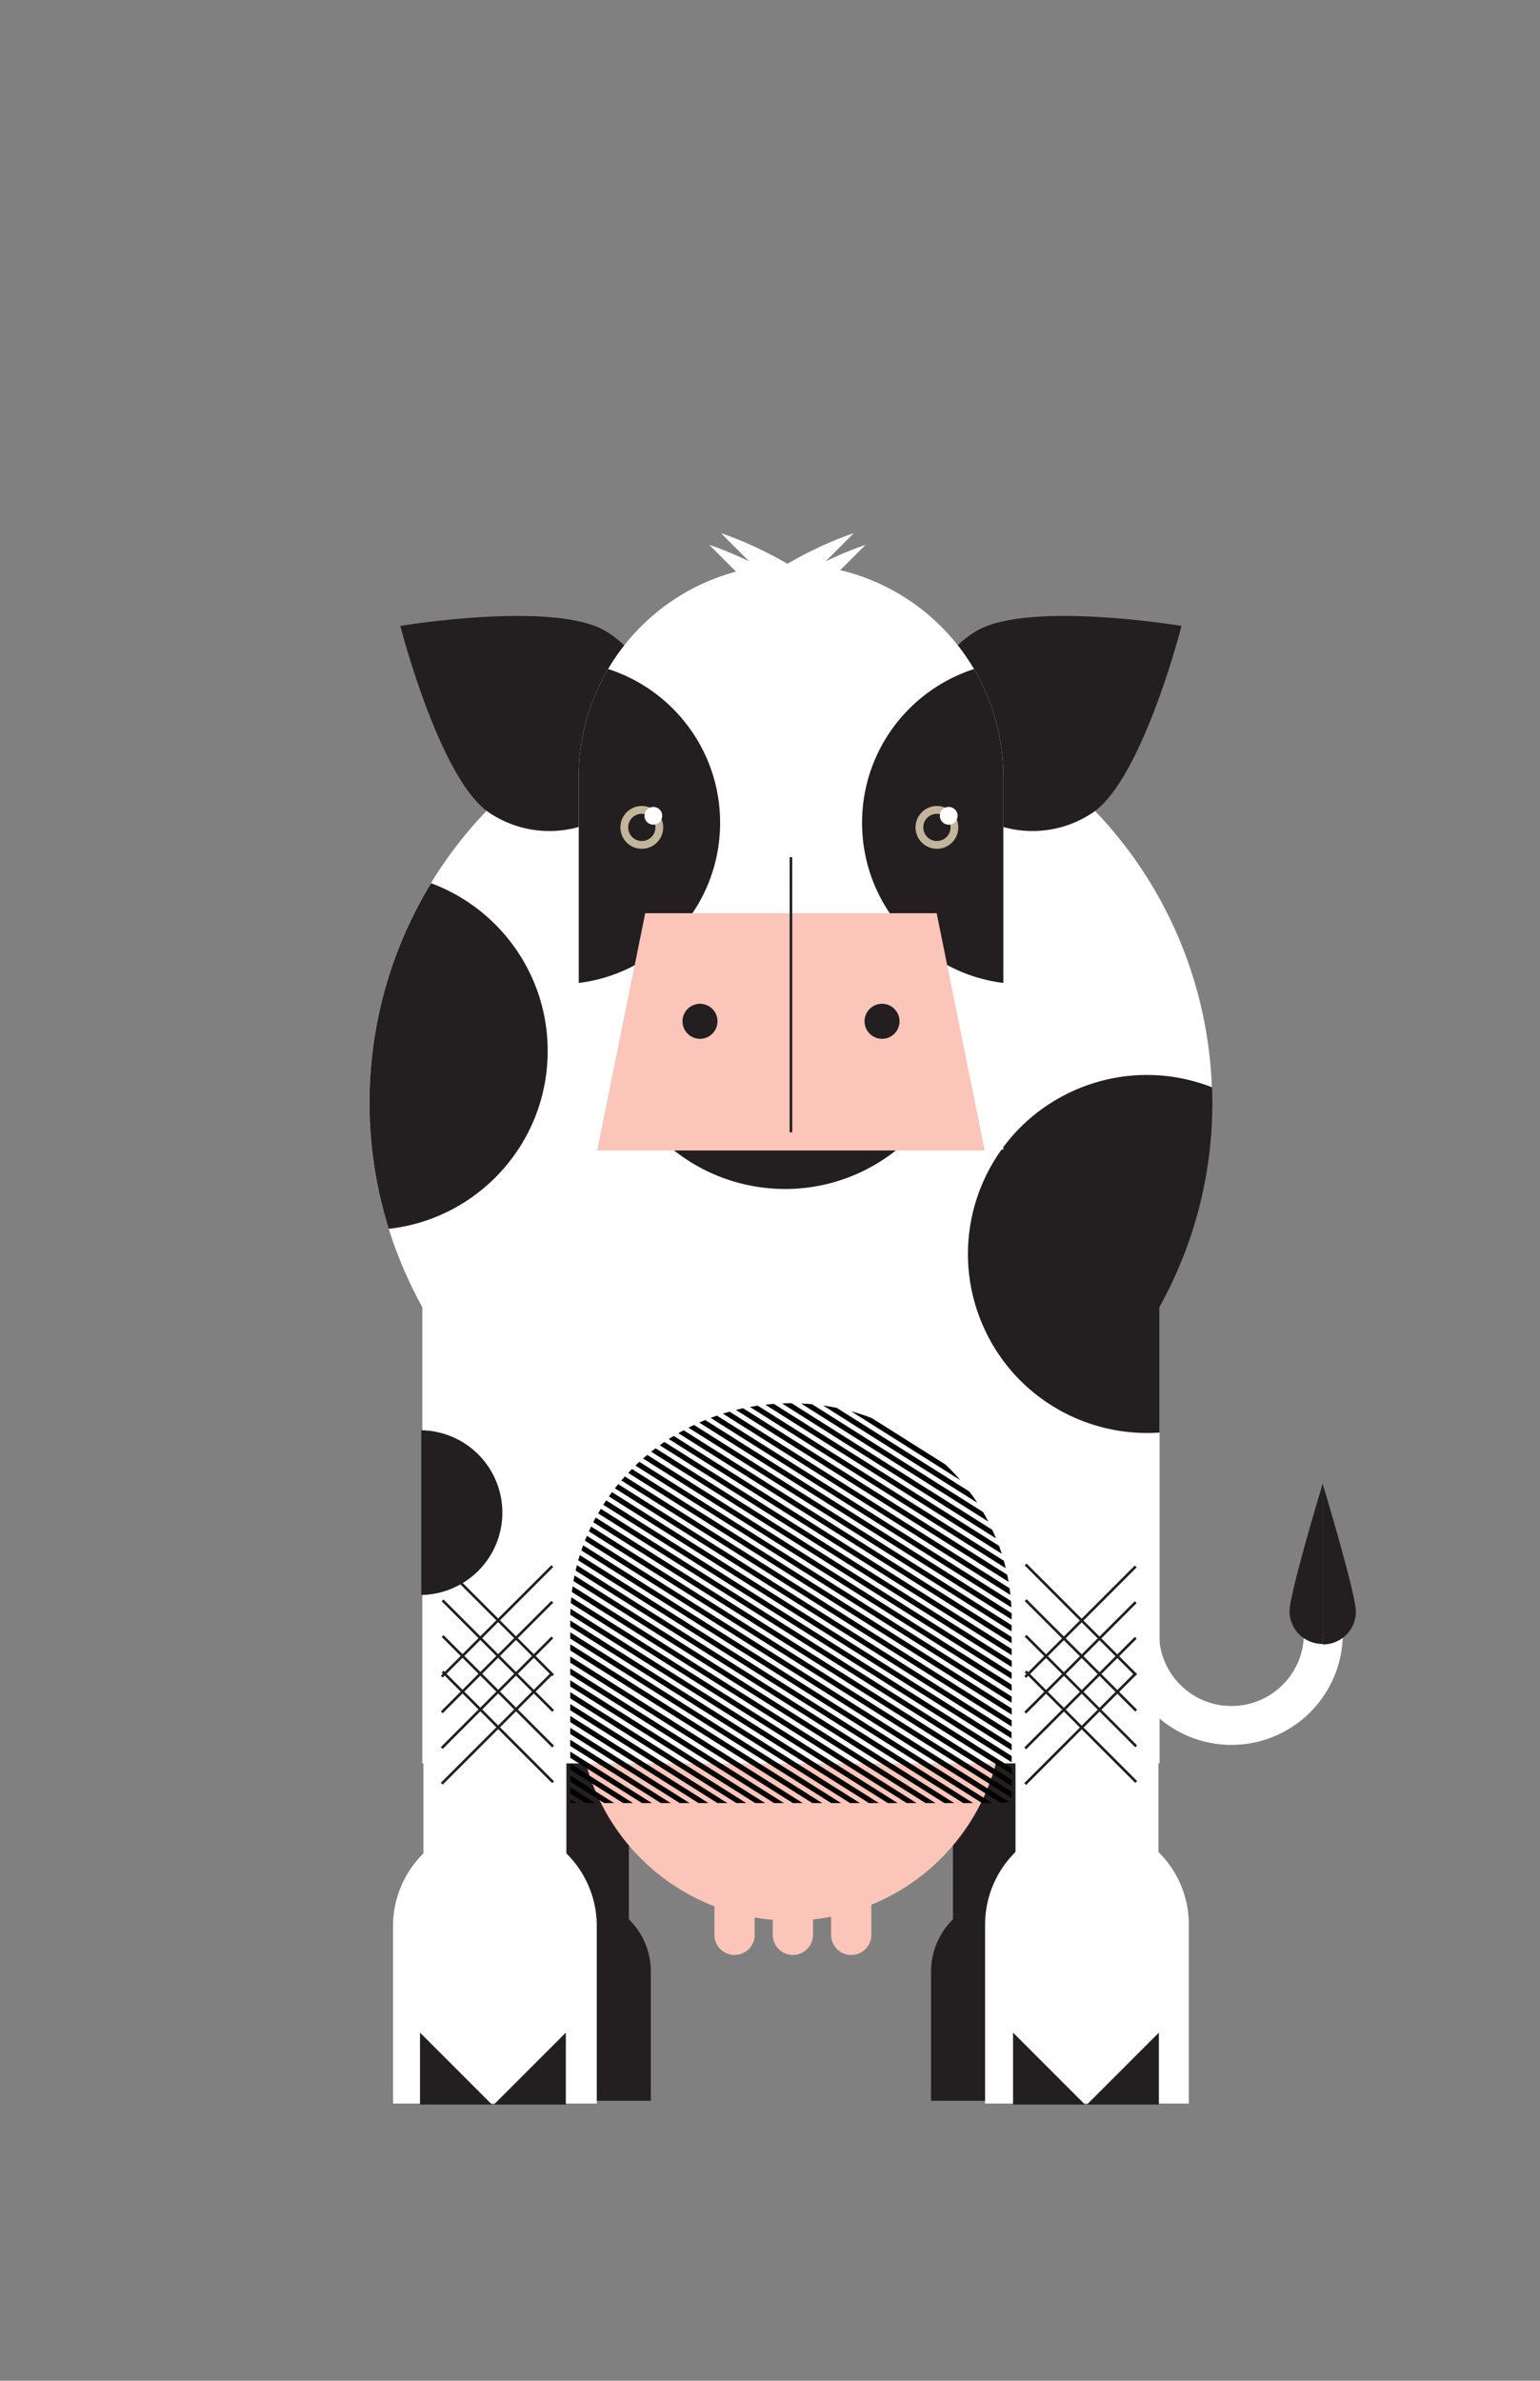 <svg viewBox="0 0 792 1224" xmlns="http://www.w3.org/2000/svg" xmlns:xlink="http://www.w3.org/1999/xlink"><rect x="0" y="0" width="792" height="1224" fill="#808080" stroke="none"/><clipPath id="a"><path d="m623.51 566.85a216.37 216.37 0 0 0 -83.51-170.94 189.58 189.58 0 0 0 -266.52 0 216.8 216.8 0 0 0 -56.34 276v220.67h379.2v-220.68a215.73 215.73 0 0 0 27.17-105.05z"/></clipPath><clipPath id="b"><path d="m516 591v-191.67a109.18 109.18 0 0 0 -218.36 0v191.67"/></clipPath><path d="m478.1 381.43c-18.54-80-107.3-107.3-107.3-107.3z" fill="#fff"/><path d="m472.08 387.45c-18.54-80-107.3-107.3-107.3-107.3z" fill="#fff"/><path d="m478.1 413.89c-18.54-80-107.3-107.3-107.3-107.3z" fill="#fff"/><path d="m472.08 419.91c-18.54-80-107.3-107.3-107.3-107.3z" fill="#fff"/><path d="m331.78 381.43c18.54-80 107.3-107.3 107.3-107.3z" fill="#fff"/><path d="m337.8 387.45c18.54-80 107.3-107.3 107.3-107.3z" fill="#fff"/><path d="m331.78 413.89c18.54-80 107.3-107.3 107.3-107.3z" fill="#fff"/><path d="m337.8 419.91c18.54-80 107.3-107.3 107.3-107.3z" fill="#fff"/><path d="m576.08 649.34v190.49a57.25 57.25 0 0 0 57.25 57.25 57.25 57.25 0 0 0 57.25-57.25h-20a37.08 37.08 0 0 1 -10.9 26.34 37.06 37.06 0 0 1 -26.34 10.91 37 37 0 0 1 -26.34-10.91 37.09 37.09 0 0 1 -10.91-26.34v-190.49z" fill="#fff"/><path d="m680.29 845.18a16.94 16.94 0 0 1 -17.11-16.77c0-9.26 17.11-65.83 17.11-65.83" fill="#231f20"/><path d="m680.22 845.43a16.94 16.94 0 0 0 17.11-16.77c0-9.26-17.11-65.83-17.11-65.83" fill="#231f20"/><path d="m334.73 1080.06v-66.35a37.8 37.8 0 0 0 -75.6 0v66.35" fill="#231f20"/><path d="m270.41 905.89h53.03v151.51h-53.03z" fill="#231f20"/><path d="m554.41 1080.06v-66.35a37.8 37.8 0 0 0 -75.6 0v66.35" fill="#231f20"/><path d="m490.1 905.89h53.03v151.51h-53.03z" fill="#231f20"/><path d="m297.59 686.58v191.66a109.18 109.18 0 0 0 218.36 0v-191.66" fill="#fbc5ba"/><path d="m367.42 976.58v18.16a10.35 10.35 0 0 0 20.7 0v-18.16" fill="#fbc5ba"/><path d="m397.42 976.58v18.16a10.35 10.35 0 0 0 20.7 0v-18.16" fill="#fbc5ba"/><path d="m427.42 976.58v18.16a10.35 10.35 0 0 0 20.7 0v-18.16" fill="#fbc5ba"/><circle cx="406.77" cy="566.85" fill="#fff" r="216.74" transform="matrix(.707 -.707 .707 .707 -281.68 453.65)"/><path d="m306.91 1081.48v-92a52.39 52.39 0 0 0 -104.77 0v92" fill="#fff"/><path d="m217.78 840.08h73.5v209.99h-73.5z" fill="#fff"/><path d="m611.4 1081.48v-92a52.39 52.39 0 0 0 -104.78 0v92" fill="#fff"/><path d="m522.26 840.08h73.5v209.99h-73.5z" fill="#fff"/><path d="m596.35 906.58v-382c-.9-100.91-85.43-182.44-189.58-182.44s-188.69 81.56-189.58 182.47v382" fill="#fff"/><g clip-path="url(#a)" fill="#231f20"><circle cx="403.84" cy="519.34" r="92" transform="matrix(.16 -.987 .987 .16 -173.48 834.78)"/><circle cx="589.83" cy="644.33" r="92" transform="matrix(.926 -.378 .378 .926 -199.91 271)"/><circle cx="189.67" cy="540.34" r="92"/></g><path d="m501.07 325.07c25.67-16.74 106.58-3.27 106.58-3.27s-20.31 79.47-46 96.21a55.48 55.48 0 1 1 -60.61-92.94z" fill="#231f20"/><path d="m312.47 325.07c-25.67-16.74-106.58-3.27-106.58-3.27s20.3 79.47 46 96.21a55.48 55.48 0 1 0 60.61-92.94z" fill="#231f20"/><path d="m407.79 927h5.07l-119.59-75.37v3.19z"/><path d="m388.39 927h5.07l-100.19-63.15v3.2z"/><path d="m398.09 927h5.08l-109.9-69.26v3.2z"/><path d="m378.69 927h5.07l-90.49-57.03v3.19z"/><path d="m368.98 927h5.08l-80.79-50.92v3.2z"/><path d="m349.58 927h5.08l-61.39-38.69v3.2z"/><path d="m359.28 927h5.08l-71.09-44.8v3.19z"/><path d="m339.88 927h5.07l-51.68-32.58v3.2z"/><path d="m330.18 927h5.07l-41.98-26.46v3.2z"/><path d="m310.77 927h5.08l-22.58-14.23v3.2z"/><path d="m320.48 927h5.07l-32.28-20.35v3.2z"/><path d="m293.27 918.88v3.2l7.81 4.92h5.07z"/><path d="m293.27 925v2h.01 3.17z"/><path d="m493.82 760.93a108.52 108.52 0 0 0 -7.62-8l-37.88-23.87q-5.16-2-10.56-3.47z"/><path d="m417.63 721.94c-1.88-.17-3.78-.3-5.68-.39l96.3 60.7c-.86-1.66-1.75-3.29-2.69-4.9z"/><path d="m430.31 723.81q-3.46-.7-7-1.21l79.29 50q-1.92-2.93-4-5.73z"/><path d="m407.13 721.44h-.36c-1.53 0-3 0-4.56.1l110 69.35c-.61-1.49-1.26-3-1.93-4.41z"/><path d="m398 721.76c-1.48.11-2.95.26-4.41.42l121.6 76.64c-.44-1.37-.91-2.73-1.4-4.08z"/><path d="m382.16 724c-1.25.27-2.49.55-3.72.86l140.25 88.39c-.21-1.22-.44-2.43-.69-3.64z"/><path d="m389.69 722.67c-1.34.2-2.68.43-4 .67l131.56 82.91c-.32-1.28-.66-2.56-1-3.83z"/><path d="m375.19 725.76c-1.16.33-2.3.67-3.44 1l147.88 93.24c-.12-1.16-.26-2.31-.43-3.46z"/><path d="m368.71 727.79c-1.09.37-2.16.76-3.23 1.16l154.65 97.47q-.07-1.67-.21-3.33z"/><path d="m356.94 732.6c-1 .46-1.9.92-2.85 1.4l166.18 104.73v-3.19z"/><path d="m359.62 731.37 160.65 101.25v-2-1.25l-157.6-99.32c-1.05.44-2.06.88-3.05 1.32z"/><path d="m351.57 735.33c-.91.49-1.8 1-2.69 1.5l171.39 108v-3.2z"/><path d="m346.49 738.25c-.85.52-1.7 1-2.54 1.59l176.32 111.16v-3.2z"/><path d="m337.16 744.59c-.77.58-1.53 1.17-2.28 1.76l185.39 116.85v-3.2z"/><path d="m341.7 741.34c-.81.55-1.62 1.11-2.41 1.68l181 114.06v-3.2z"/><path d="m332.86 748c-.72.6-1.44 1.22-2.15 1.84l189.56 119.47v-3.2z"/><path d="m328.8 751.55q-1 .94-2 1.92l193.47 121.95v-3.19z"/><path d="m321.34 759.08c-.61.68-1.22 1.36-1.81 2.06l200.74 126.51v-3.2z"/><path d="m325 755.25c-.65.65-1.29 1.31-1.92 2l197.23 124.3v-3.2z"/><path d="m317.93 763.05c-.58.7-1.14 1.41-1.7 2.12l204 128.6v-3.2z"/><path d="m314.73 767.14q-.81 1.1-1.59 2.19l207.13 130.55v-3.2z"/><path d="m309 775.73c-.47.77-.93 1.54-1.38 2.33l212.7 134.05v-3.2z"/><path d="m311.74 771.37c-.51.75-1 1.5-1.49 2.26l210.02 132.37v-3.21z"/><path d="m306.37 780.21c-.44.8-.86 1.6-1.27 2.4l215.17 135.61v-3.22z"/><path d="m304 784.83c-.39.82-.78 1.64-1.15 2.47l217.43 137v-3.2z"/><path d="m505.09 927h5.08l-210.28-132.52c-.32.86-.62 1.73-.92 2.61z"/><path d="m519.07 926.5-217.24-136.91c-.35.84-.7 1.68-1 2.54l213.89 134.87a28.9 28.9 0 0 1 4.35-.5z"/><path d="m495.39 927h5.07l-202.28-127.49c-.28.89-.55 1.79-.81 2.69z"/><path d="m485.69 927h5.07l-194.06-122.31c-.24.92-.47 1.84-.68 2.77z"/><path d="m466.29 927h5.07l-176.87-111.47c-.15 1-.29 2-.41 2.94z"/><path d="m476 927h5.07l-185.61-117q-.29 1.43-.54 2.85z"/><path d="m456.59 927h5.07l-167.87-105.8c-.1 1-.19 2-.26 3z"/><path d="m446.88 927h5.12l-158.62-99.94c-.05 1-.08 2.09-.09 3.14z"/><path d="m427.48 927h5.08l-139.29-87.79v3.2z"/><path d="m437.19 927h5.07l-148.99-93.9v3.19z"/><path d="m417.78 927h5.07l-129.58-81.67v3.2z"/><path d="m516 591v-191.67a109.18 109.18 0 0 0 -218.36 0v191.67" fill="#fff"/><g clip-path="url(#b)" fill="#231f20"><circle cx="526.35" cy="423" r="83"/><circle cx="287.35" cy="423" r="83"/></g><path d="m472.84 425.38a9 9 0 1 0 9-9 9 9 0 0 0 -9 9z" fill="#231f20" stroke="#c2b59b" stroke-width="4"/><path d="m321.07 425.38a9 9 0 1 0 9-9 9 9 0 0 0 -9 9z" fill="#231f20" stroke="#c2b59b" stroke-width="4"/><path d="m331.44 419.42a4.56 4.56 0 1 0 4.56-4.56 4.56 4.56 0 0 0 -4.56 4.56z" fill="#fff"/><path d="m483.35 419.42a4.56 4.56 0 1 0 4.56-4.56 4.56 4.56 0 0 0 -4.56 4.56z" fill="#fff"/><path d="m506.44 591.49h-199.34l24.73-122h149.88z" fill="#fbc5ba"/><g fill="#231f20"><path d="m444.62 525.07a9 9 0 1 0 9-9 9 9 0 0 0 -9 9z"/><path d="m351 525.07a9 9 0 1 0 9-9 9 9 0 0 0 -9 9z"/><path d="m407.44 582.15h-1.35v-141.47h1.35"/><path d="m216.67 735.33a42.34 42.34 0 0 1 0 84.67"/><path d="m216 1045v37h37"/><path d="m291 1045v37h-37"/><path d="m521 1045v37h37"/><path d="m596 1045v37h-37"/><path d="m255.27 848.1h1.35v80.41h-1.35z" transform="matrix(.707 -.707 .707 .707 -552.95 440.78)"/><path d="m255.27 829.76h1.35v80.41h-1.35z" transform="matrix(.707 -.707 .707 .707 -539.99 435.41)"/><path d="m255.27 811.42h1.35v80.41h-1.35z" transform="matrix(.707 -.707 .707 .707 -527.02 430.05)"/><path d="m255.27 793.08h1.35v80.41h-1.35z" transform="matrix(.707 -.707 .707 .707 -514.06 424.69)"/><path d="m215.74 887.63h80.41v1.35h-80.41z" transform="matrix(.707 -.707 .707 .707 -553.37 441.54)"/><path d="m215.74 869.29h80.41v1.35h-80.41z" transform="matrix(.707 -.707 .707 .707 -540.39 436.16)"/><path d="m215.74 850.94h80.41v1.35h-80.41z" transform="matrix(.707 -.707 .707 .707 -527.42 430.78)"/><path d="m215.74 832.6h80.41v1.35h-80.41z" transform="matrix(.707 -.707 .707 .707 -514.44 425.4)"/><path d="m555.26 848.1h1.35v80.41h-1.35z" transform="matrix(.707 -.707 .707 .707 -465.17 652.75)"/><path d="m555.26 829.76h1.35v80.41h-1.35z" transform="matrix(.707 -.707 .707 .707 -452.21 647.38)"/><path d="m555.26 811.42h1.35v80.41h-1.35z" transform="matrix(.707 -.707 .707 .707 -439.25 642.02)"/><path d="m555.26 793.08h1.35v80.41h-1.35z" transform="matrix(.707 -.707 .707 .707 -426.29 636.66)"/><path d="m515.73 887.63h80.41v1.35h-80.41z" transform="matrix(.707 -.707 .707 .707 -465.42 653.82)"/><path d="m515.73 869.29h80.41v1.35h-80.41z" transform="matrix(.707 -.707 .707 .707 -452.44 648.44)"/><path d="m515.73 850.94h80.41v1.35h-80.41z" transform="matrix(.707 -.707 .707 .707 -439.47 643.06)"/><path d="m515.73 832.6h80.41v1.35h-80.41z" transform="matrix(.707 -.707 .707 .707 -426.49 637.67)"/></g></svg>